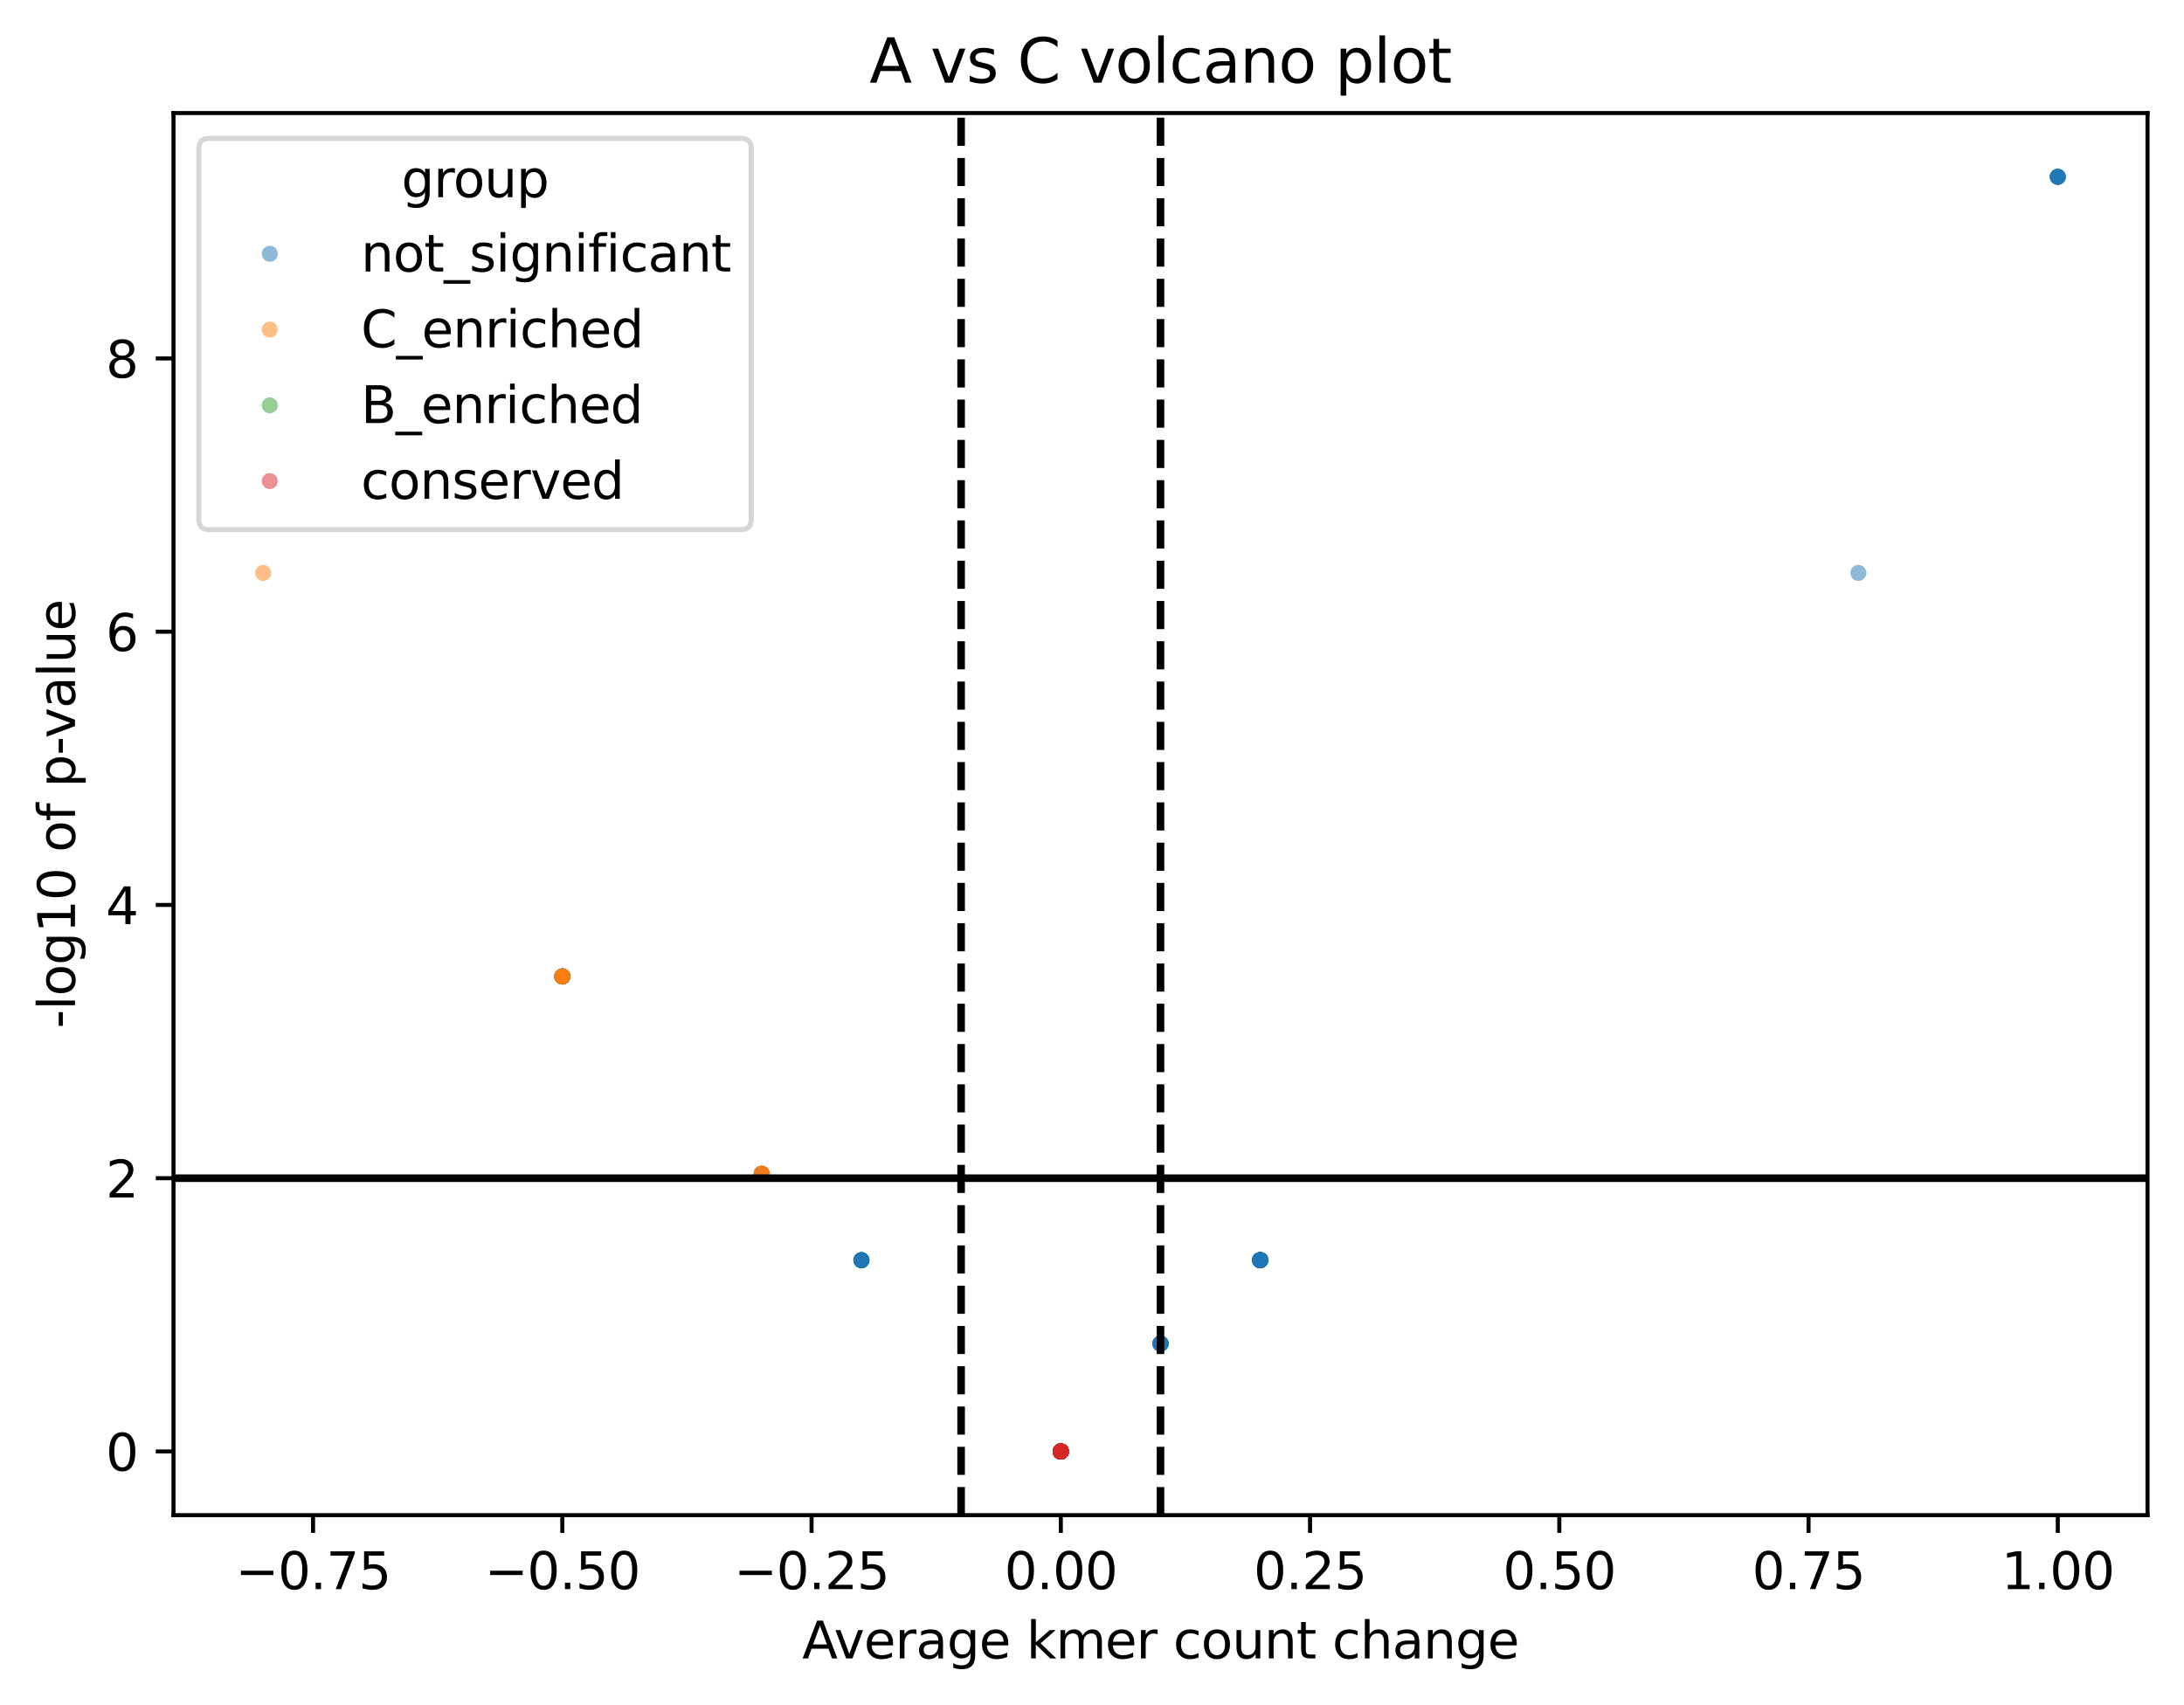 <?xml version="1.0" encoding="utf-8" standalone="no"?>
<!DOCTYPE svg PUBLIC "-//W3C//DTD SVG 1.1//EN"
  "http://www.w3.org/Graphics/SVG/1.1/DTD/svg11.dtd">
<svg xmlns:xlink="http://www.w3.org/1999/xlink" width="431.031pt" height="336.634pt" viewBox="0 0 431.031 336.634" xmlns="http://www.w3.org/2000/svg" version="1.1">
 <defs>
  <style type="text/css">*{stroke-linejoin: round; stroke-linecap: butt}</style>
 </defs>
 <g id="figure_1">
  <g id="patch_1">
   <path d="M 0 336.634 
L 431.031 336.634 
L 431.031 0 
L 0 0 
z
" style="fill: #ffffff"/>
  </g>
  <g id="axes_1">
   <g id="patch_2">
    <path d="M 34.241 299.078 
L 423.831 299.078 
L 423.831 22.318 
L 34.241 22.318 
z
" style="fill: #ffffff"/>
   </g>
   <g id="PathCollection_1">
    <defs>
     <path id="C0_0_c53eaf7170" d="M 0 1.581 
C 0.419 1.581 0.822 1.415 1.118 1.118 
C 1.415 0.822 1.581 0.419 1.581 -0 
C 1.581 -0.419 1.415 -0.822 1.118 -1.118 
C 0.822 -1.415 0.419 -1.581 0 -1.581 
C -0.419 -1.581 -0.822 -1.415 -1.118 -1.118 
C -1.415 -0.822 -1.581 -0.419 -1.581 0 
C -1.581 0.419 -1.415 0.822 -1.118 1.118 
C -0.822 1.415 -0.419 1.581 0 1.581 
z
"/>
    </defs>
    <g clip-path="url(#pf1b0a85185)">
     <use xlink:href="#C0_0_c53eaf7170" x="406.122" y="34.898" style="fill: #1f77b4; fill-opacity: 0.5"/>
    </g>
    <g clip-path="url(#pf1b0a85185)">
     <use xlink:href="#C0_0_c53eaf7170" x="406.122" y="34.898" style="fill: #1f77b4; fill-opacity: 0.5"/>
    </g>
    <g clip-path="url(#pf1b0a85185)">
     <use xlink:href="#C0_0_c53eaf7170" x="406.122" y="34.898" style="fill: #1f77b4; fill-opacity: 0.5"/>
    </g>
    <g clip-path="url(#pf1b0a85185)">
     <use xlink:href="#C0_0_c53eaf7170" x="406.122" y="34.898" style="fill: #1f77b4; fill-opacity: 0.5"/>
    </g>
    <g clip-path="url(#pf1b0a85185)">
     <use xlink:href="#C0_0_c53eaf7170" x="406.122" y="34.898" style="fill: #1f77b4; fill-opacity: 0.5"/>
    </g>
    <g clip-path="url(#pf1b0a85185)">
     <use xlink:href="#C0_0_c53eaf7170" x="406.122" y="34.898" style="fill: #1f77b4; fill-opacity: 0.5"/>
    </g>
    <g clip-path="url(#pf1b0a85185)">
     <use xlink:href="#C0_0_c53eaf7170" x="366.769" y="113.087" style="fill: #1f77b4; fill-opacity: 0.5"/>
    </g>
    <g clip-path="url(#pf1b0a85185)">
     <use xlink:href="#C0_0_c53eaf7170" x="209.359" y="286.498" style="fill: #1f77b4; fill-opacity: 0.5"/>
    </g>
    <g clip-path="url(#pf1b0a85185)">
     <use xlink:href="#C0_0_c53eaf7170" x="209.359" y="286.498" style="fill: #1f77b4; fill-opacity: 0.5"/>
    </g>
    <g clip-path="url(#pf1b0a85185)">
     <use xlink:href="#C0_0_c53eaf7170" x="209.359" y="286.498" style="fill: #1f77b4; fill-opacity: 0.5"/>
    </g>
    <g clip-path="url(#pf1b0a85185)">
     <use xlink:href="#C0_0_c53eaf7170" x="209.359" y="286.498" style="fill: #1f77b4; fill-opacity: 0.5"/>
    </g>
    <g clip-path="url(#pf1b0a85185)">
     <use xlink:href="#C0_0_c53eaf7170" x="209.359" y="286.498" style="fill: #1f77b4; fill-opacity: 0.5"/>
    </g>
    <g clip-path="url(#pf1b0a85185)">
     <use xlink:href="#C0_0_c53eaf7170" x="209.359" y="286.498" style="fill: #1f77b4; fill-opacity: 0.5"/>
    </g>
    <g clip-path="url(#pf1b0a85185)">
     <use xlink:href="#C0_0_c53eaf7170" x="209.359" y="286.498" style="fill: #1f77b4; fill-opacity: 0.5"/>
    </g>
    <g clip-path="url(#pf1b0a85185)">
     <use xlink:href="#C0_0_c53eaf7170" x="209.359" y="286.498" style="fill: #1f77b4; fill-opacity: 0.5"/>
    </g>
    <g clip-path="url(#pf1b0a85185)">
     <use xlink:href="#C0_0_c53eaf7170" x="209.359" y="286.498" style="fill: #1f77b4; fill-opacity: 0.5"/>
    </g>
    <g clip-path="url(#pf1b0a85185)">
     <use xlink:href="#C0_0_c53eaf7170" x="209.359" y="286.498" style="fill: #1f77b4; fill-opacity: 0.5"/>
    </g>
    <g clip-path="url(#pf1b0a85185)">
     <use xlink:href="#C0_0_c53eaf7170" x="209.359" y="286.498" style="fill: #1f77b4; fill-opacity: 0.5"/>
    </g>
    <g clip-path="url(#pf1b0a85185)">
     <use xlink:href="#C0_0_c53eaf7170" x="209.359" y="286.498" style="fill: #1f77b4; fill-opacity: 0.5"/>
    </g>
    <g clip-path="url(#pf1b0a85185)">
     <use xlink:href="#C0_0_c53eaf7170" x="209.359" y="286.498" style="fill: #1f77b4; fill-opacity: 0.5"/>
    </g>
    <g clip-path="url(#pf1b0a85185)">
     <use xlink:href="#C0_0_c53eaf7170" x="209.359" y="286.498" style="fill: #1f77b4; fill-opacity: 0.5"/>
    </g>
    <g clip-path="url(#pf1b0a85185)">
     <use xlink:href="#C0_0_c53eaf7170" x="209.359" y="286.498" style="fill: #1f77b4; fill-opacity: 0.5"/>
    </g>
    <g clip-path="url(#pf1b0a85185)">
     <use xlink:href="#C0_0_c53eaf7170" x="51.949" y="113.087" style="fill: #ff7f0e; fill-opacity: 0.5"/>
    </g>
    <g clip-path="url(#pf1b0a85185)">
     <use xlink:href="#C0_0_c53eaf7170" x="209.359" y="286.498" style="fill: #2ca02c; fill-opacity: 0.5"/>
    </g>
    <g clip-path="url(#pf1b0a85185)">
     <use xlink:href="#C0_0_c53eaf7170" x="209.359" y="286.498" style="fill: #2ca02c; fill-opacity: 0.5"/>
    </g>
    <g clip-path="url(#pf1b0a85185)">
     <use xlink:href="#C0_0_c53eaf7170" x="209.359" y="286.498" style="fill: #2ca02c; fill-opacity: 0.5"/>
    </g>
    <g clip-path="url(#pf1b0a85185)">
     <use xlink:href="#C0_0_c53eaf7170" x="209.359" y="286.498" style="fill: #2ca02c; fill-opacity: 0.5"/>
    </g>
    <g clip-path="url(#pf1b0a85185)">
     <use xlink:href="#C0_0_c53eaf7170" x="209.359" y="286.498" style="fill: #2ca02c; fill-opacity: 0.5"/>
    </g>
    <g clip-path="url(#pf1b0a85185)">
     <use xlink:href="#C0_0_c53eaf7170" x="209.359" y="286.498" style="fill: #2ca02c; fill-opacity: 0.5"/>
    </g>
    <g clip-path="url(#pf1b0a85185)">
     <use xlink:href="#C0_0_c53eaf7170" x="209.359" y="286.498" style="fill: #2ca02c; fill-opacity: 0.5"/>
    </g>
    <g clip-path="url(#pf1b0a85185)">
     <use xlink:href="#C0_0_c53eaf7170" x="209.359" y="286.498" style="fill: #2ca02c; fill-opacity: 0.5"/>
    </g>
    <g clip-path="url(#pf1b0a85185)">
     <use xlink:href="#C0_0_c53eaf7170" x="209.359" y="286.498" style="fill: #2ca02c; fill-opacity: 0.5"/>
    </g>
    <g clip-path="url(#pf1b0a85185)">
     <use xlink:href="#C0_0_c53eaf7170" x="209.359" y="286.498" style="fill: #2ca02c; fill-opacity: 0.5"/>
    </g>
    <g clip-path="url(#pf1b0a85185)">
     <use xlink:href="#C0_0_c53eaf7170" x="209.359" y="286.498" style="fill: #2ca02c; fill-opacity: 0.5"/>
    </g>
    <g clip-path="url(#pf1b0a85185)">
     <use xlink:href="#C0_0_c53eaf7170" x="209.359" y="286.498" style="fill: #2ca02c; fill-opacity: 0.5"/>
    </g>
    <g clip-path="url(#pf1b0a85185)">
     <use xlink:href="#C0_0_c53eaf7170" x="209.359" y="286.498" style="fill: #2ca02c; fill-opacity: 0.5"/>
    </g>
    <g clip-path="url(#pf1b0a85185)">
     <use xlink:href="#C0_0_c53eaf7170" x="209.359" y="286.498" style="fill: #2ca02c; fill-opacity: 0.5"/>
    </g>
    <g clip-path="url(#pf1b0a85185)">
     <use xlink:href="#C0_0_c53eaf7170" x="209.359" y="286.498" style="fill: #2ca02c; fill-opacity: 0.5"/>
    </g>
    <g clip-path="url(#pf1b0a85185)">
     <use xlink:href="#C0_0_c53eaf7170" x="110.978" y="192.744" style="fill: #1f77b4; fill-opacity: 0.5"/>
    </g>
    <g clip-path="url(#pf1b0a85185)">
     <use xlink:href="#C0_0_c53eaf7170" x="110.978" y="192.744" style="fill: #1f77b4; fill-opacity: 0.5"/>
    </g>
    <g clip-path="url(#pf1b0a85185)">
     <use xlink:href="#C0_0_c53eaf7170" x="110.978" y="192.744" style="fill: #1f77b4; fill-opacity: 0.5"/>
    </g>
    <g clip-path="url(#pf1b0a85185)">
     <use xlink:href="#C0_0_c53eaf7170" x="110.978" y="192.744" style="fill: #1f77b4; fill-opacity: 0.5"/>
    </g>
    <g clip-path="url(#pf1b0a85185)">
     <use xlink:href="#C0_0_c53eaf7170" x="110.978" y="192.744" style="fill: #1f77b4; fill-opacity: 0.5"/>
    </g>
    <g clip-path="url(#pf1b0a85185)">
     <use xlink:href="#C0_0_c53eaf7170" x="110.978" y="192.744" style="fill: #1f77b4; fill-opacity: 0.5"/>
    </g>
    <g clip-path="url(#pf1b0a85185)">
     <use xlink:href="#C0_0_c53eaf7170" x="110.978" y="192.744" style="fill: #1f77b4; fill-opacity: 0.5"/>
    </g>
    <g clip-path="url(#pf1b0a85185)">
     <use xlink:href="#C0_0_c53eaf7170" x="110.978" y="192.744" style="fill: #1f77b4; fill-opacity: 0.5"/>
    </g>
    <g clip-path="url(#pf1b0a85185)">
     <use xlink:href="#C0_0_c53eaf7170" x="110.978" y="192.744" style="fill: #1f77b4; fill-opacity: 0.5"/>
    </g>
    <g clip-path="url(#pf1b0a85185)">
     <use xlink:href="#C0_0_c53eaf7170" x="110.978" y="192.744" style="fill: #1f77b4; fill-opacity: 0.5"/>
    </g>
    <g clip-path="url(#pf1b0a85185)">
     <use xlink:href="#C0_0_c53eaf7170" x="110.978" y="192.744" style="fill: #1f77b4; fill-opacity: 0.5"/>
    </g>
    <g clip-path="url(#pf1b0a85185)">
     <use xlink:href="#C0_0_c53eaf7170" x="110.978" y="192.744" style="fill: #1f77b4; fill-opacity: 0.5"/>
    </g>
    <g clip-path="url(#pf1b0a85185)">
     <use xlink:href="#C0_0_c53eaf7170" x="110.978" y="192.744" style="fill: #1f77b4; fill-opacity: 0.5"/>
    </g>
    <g clip-path="url(#pf1b0a85185)">
     <use xlink:href="#C0_0_c53eaf7170" x="110.978" y="192.744" style="fill: #ff7f0e; fill-opacity: 0.5"/>
    </g>
    <g clip-path="url(#pf1b0a85185)">
     <use xlink:href="#C0_0_c53eaf7170" x="110.978" y="192.744" style="fill: #ff7f0e; fill-opacity: 0.5"/>
    </g>
    <g clip-path="url(#pf1b0a85185)">
     <use xlink:href="#C0_0_c53eaf7170" x="110.978" y="192.744" style="fill: #ff7f0e; fill-opacity: 0.5"/>
    </g>
    <g clip-path="url(#pf1b0a85185)">
     <use xlink:href="#C0_0_c53eaf7170" x="110.978" y="192.744" style="fill: #ff7f0e; fill-opacity: 0.5"/>
    </g>
    <g clip-path="url(#pf1b0a85185)">
     <use xlink:href="#C0_0_c53eaf7170" x="110.978" y="192.744" style="fill: #ff7f0e; fill-opacity: 0.5"/>
    </g>
    <g clip-path="url(#pf1b0a85185)">
     <use xlink:href="#C0_0_c53eaf7170" x="110.978" y="192.744" style="fill: #ff7f0e; fill-opacity: 0.5"/>
    </g>
    <g clip-path="url(#pf1b0a85185)">
     <use xlink:href="#C0_0_c53eaf7170" x="150.331" y="231.687" style="fill: #1f77b4; fill-opacity: 0.5"/>
    </g>
    <g clip-path="url(#pf1b0a85185)">
     <use xlink:href="#C0_0_c53eaf7170" x="150.331" y="231.687" style="fill: #ff7f0e; fill-opacity: 0.5"/>
    </g>
    <g clip-path="url(#pf1b0a85185)">
     <use xlink:href="#C0_0_c53eaf7170" x="150.331" y="231.687" style="fill: #ff7f0e; fill-opacity: 0.5"/>
    </g>
    <g clip-path="url(#pf1b0a85185)">
     <use xlink:href="#C0_0_c53eaf7170" x="150.331" y="231.687" style="fill: #ff7f0e; fill-opacity: 0.5"/>
    </g>
    <g clip-path="url(#pf1b0a85185)">
     <use xlink:href="#C0_0_c53eaf7170" x="150.331" y="231.687" style="fill: #1f77b4; fill-opacity: 0.5"/>
    </g>
    <g clip-path="url(#pf1b0a85185)">
     <use xlink:href="#C0_0_c53eaf7170" x="150.331" y="231.687" style="fill: #ff7f0e; fill-opacity: 0.5"/>
    </g>
    <g clip-path="url(#pf1b0a85185)">
     <use xlink:href="#C0_0_c53eaf7170" x="150.331" y="231.687" style="fill: #ff7f0e; fill-opacity: 0.5"/>
    </g>
    <g clip-path="url(#pf1b0a85185)">
     <use xlink:href="#C0_0_c53eaf7170" x="150.331" y="231.687" style="fill: #ff7f0e; fill-opacity: 0.5"/>
    </g>
    <g clip-path="url(#pf1b0a85185)">
     <use xlink:href="#C0_0_c53eaf7170" x="248.712" y="248.744" style="fill: #1f77b4; fill-opacity: 0.5"/>
    </g>
    <g clip-path="url(#pf1b0a85185)">
     <use xlink:href="#C0_0_c53eaf7170" x="248.712" y="248.744" style="fill: #1f77b4; fill-opacity: 0.5"/>
    </g>
    <g clip-path="url(#pf1b0a85185)">
     <use xlink:href="#C0_0_c53eaf7170" x="248.712" y="248.744" style="fill: #1f77b4; fill-opacity: 0.5"/>
    </g>
    <g clip-path="url(#pf1b0a85185)">
     <use xlink:href="#C0_0_c53eaf7170" x="248.712" y="248.744" style="fill: #1f77b4; fill-opacity: 0.5"/>
    </g>
    <g clip-path="url(#pf1b0a85185)">
     <use xlink:href="#C0_0_c53eaf7170" x="248.712" y="248.744" style="fill: #1f77b4; fill-opacity: 0.5"/>
    </g>
    <g clip-path="url(#pf1b0a85185)">
     <use xlink:href="#C0_0_c53eaf7170" x="248.712" y="248.744" style="fill: #1f77b4; fill-opacity: 0.5"/>
    </g>
    <g clip-path="url(#pf1b0a85185)">
     <use xlink:href="#C0_0_c53eaf7170" x="248.712" y="248.744" style="fill: #1f77b4; fill-opacity: 0.5"/>
    </g>
    <g clip-path="url(#pf1b0a85185)">
     <use xlink:href="#C0_0_c53eaf7170" x="248.712" y="248.744" style="fill: #1f77b4; fill-opacity: 0.5"/>
    </g>
    <g clip-path="url(#pf1b0a85185)">
     <use xlink:href="#C0_0_c53eaf7170" x="248.712" y="248.744" style="fill: #1f77b4; fill-opacity: 0.5"/>
    </g>
    <g clip-path="url(#pf1b0a85185)">
     <use xlink:href="#C0_0_c53eaf7170" x="248.712" y="248.744" style="fill: #1f77b4; fill-opacity: 0.5"/>
    </g>
    <g clip-path="url(#pf1b0a85185)">
     <use xlink:href="#C0_0_c53eaf7170" x="248.712" y="248.744" style="fill: #1f77b4; fill-opacity: 0.5"/>
    </g>
    <g clip-path="url(#pf1b0a85185)">
     <use xlink:href="#C0_0_c53eaf7170" x="248.712" y="248.744" style="fill: #1f77b4; fill-opacity: 0.5"/>
    </g>
    <g clip-path="url(#pf1b0a85185)">
     <use xlink:href="#C0_0_c53eaf7170" x="248.712" y="248.744" style="fill: #1f77b4; fill-opacity: 0.5"/>
    </g>
    <g clip-path="url(#pf1b0a85185)">
     <use xlink:href="#C0_0_c53eaf7170" x="248.712" y="248.744" style="fill: #1f77b4; fill-opacity: 0.5"/>
    </g>
    <g clip-path="url(#pf1b0a85185)">
     <use xlink:href="#C0_0_c53eaf7170" x="248.712" y="248.744" style="fill: #1f77b4; fill-opacity: 0.5"/>
    </g>
    <g clip-path="url(#pf1b0a85185)">
     <use xlink:href="#C0_0_c53eaf7170" x="248.712" y="248.744" style="fill: #1f77b4; fill-opacity: 0.5"/>
    </g>
    <g clip-path="url(#pf1b0a85185)">
     <use xlink:href="#C0_0_c53eaf7170" x="248.712" y="248.744" style="fill: #1f77b4; fill-opacity: 0.5"/>
    </g>
    <g clip-path="url(#pf1b0a85185)">
     <use xlink:href="#C0_0_c53eaf7170" x="248.712" y="248.744" style="fill: #1f77b4; fill-opacity: 0.5"/>
    </g>
    <g clip-path="url(#pf1b0a85185)">
     <use xlink:href="#C0_0_c53eaf7170" x="248.712" y="248.744" style="fill: #1f77b4; fill-opacity: 0.5"/>
    </g>
    <g clip-path="url(#pf1b0a85185)">
     <use xlink:href="#C0_0_c53eaf7170" x="248.712" y="248.744" style="fill: #1f77b4; fill-opacity: 0.5"/>
    </g>
    <g clip-path="url(#pf1b0a85185)">
     <use xlink:href="#C0_0_c53eaf7170" x="248.712" y="248.744" style="fill: #1f77b4; fill-opacity: 0.5"/>
    </g>
    <g clip-path="url(#pf1b0a85185)">
     <use xlink:href="#C0_0_c53eaf7170" x="248.712" y="248.744" style="fill: #1f77b4; fill-opacity: 0.5"/>
    </g>
    <g clip-path="url(#pf1b0a85185)">
     <use xlink:href="#C0_0_c53eaf7170" x="248.712" y="248.744" style="fill: #1f77b4; fill-opacity: 0.5"/>
    </g>
    <g clip-path="url(#pf1b0a85185)">
     <use xlink:href="#C0_0_c53eaf7170" x="248.712" y="248.744" style="fill: #1f77b4; fill-opacity: 0.5"/>
    </g>
    <g clip-path="url(#pf1b0a85185)">
     <use xlink:href="#C0_0_c53eaf7170" x="248.712" y="248.744" style="fill: #1f77b4; fill-opacity: 0.5"/>
    </g>
    <g clip-path="url(#pf1b0a85185)">
     <use xlink:href="#C0_0_c53eaf7170" x="248.712" y="248.744" style="fill: #1f77b4; fill-opacity: 0.5"/>
    </g>
    <g clip-path="url(#pf1b0a85185)">
     <use xlink:href="#C0_0_c53eaf7170" x="248.712" y="248.744" style="fill: #1f77b4; fill-opacity: 0.5"/>
    </g>
    <g clip-path="url(#pf1b0a85185)">
     <use xlink:href="#C0_0_c53eaf7170" x="248.712" y="248.744" style="fill: #1f77b4; fill-opacity: 0.5"/>
    </g>
    <g clip-path="url(#pf1b0a85185)">
     <use xlink:href="#C0_0_c53eaf7170" x="248.712" y="248.744" style="fill: #1f77b4; fill-opacity: 0.5"/>
    </g>
    <g clip-path="url(#pf1b0a85185)">
     <use xlink:href="#C0_0_c53eaf7170" x="248.712" y="248.744" style="fill: #1f77b4; fill-opacity: 0.5"/>
    </g>
    <g clip-path="url(#pf1b0a85185)">
     <use xlink:href="#C0_0_c53eaf7170" x="170.007" y="248.744" style="fill: #1f77b4; fill-opacity: 0.5"/>
    </g>
    <g clip-path="url(#pf1b0a85185)">
     <use xlink:href="#C0_0_c53eaf7170" x="170.007" y="248.744" style="fill: #1f77b4; fill-opacity: 0.5"/>
    </g>
    <g clip-path="url(#pf1b0a85185)">
     <use xlink:href="#C0_0_c53eaf7170" x="170.007" y="248.744" style="fill: #1f77b4; fill-opacity: 0.5"/>
    </g>
    <g clip-path="url(#pf1b0a85185)">
     <use xlink:href="#C0_0_c53eaf7170" x="170.007" y="248.744" style="fill: #1f77b4; fill-opacity: 0.5"/>
    </g>
    <g clip-path="url(#pf1b0a85185)">
     <use xlink:href="#C0_0_c53eaf7170" x="170.007" y="248.744" style="fill: #1f77b4; fill-opacity: 0.5"/>
    </g>
    <g clip-path="url(#pf1b0a85185)">
     <use xlink:href="#C0_0_c53eaf7170" x="170.007" y="248.744" style="fill: #1f77b4; fill-opacity: 0.5"/>
    </g>
    <g clip-path="url(#pf1b0a85185)">
     <use xlink:href="#C0_0_c53eaf7170" x="170.007" y="248.744" style="fill: #1f77b4; fill-opacity: 0.5"/>
    </g>
    <g clip-path="url(#pf1b0a85185)">
     <use xlink:href="#C0_0_c53eaf7170" x="170.007" y="248.744" style="fill: #1f77b4; fill-opacity: 0.5"/>
    </g>
    <g clip-path="url(#pf1b0a85185)">
     <use xlink:href="#C0_0_c53eaf7170" x="209.359" y="286.498" style="fill: #1f77b4; fill-opacity: 0.5"/>
    </g>
    <g clip-path="url(#pf1b0a85185)">
     <use xlink:href="#C0_0_c53eaf7170" x="209.359" y="286.498" style="fill: #1f77b4; fill-opacity: 0.5"/>
    </g>
    <g clip-path="url(#pf1b0a85185)">
     <use xlink:href="#C0_0_c53eaf7170" x="209.359" y="286.498" style="fill: #1f77b4; fill-opacity: 0.5"/>
    </g>
    <g clip-path="url(#pf1b0a85185)">
     <use xlink:href="#C0_0_c53eaf7170" x="229.036" y="265.213" style="fill: #1f77b4; fill-opacity: 0.5"/>
    </g>
    <g clip-path="url(#pf1b0a85185)">
     <use xlink:href="#C0_0_c53eaf7170" x="229.036" y="265.213" style="fill: #1f77b4; fill-opacity: 0.5"/>
    </g>
    <g clip-path="url(#pf1b0a85185)">
     <use xlink:href="#C0_0_c53eaf7170" x="209.359" y="286.498" style="fill: #1f77b4; fill-opacity: 0.5"/>
    </g>
    <g clip-path="url(#pf1b0a85185)">
     <use xlink:href="#C0_0_c53eaf7170" x="209.359" y="286.498" style="fill: #1f77b4; fill-opacity: 0.5"/>
    </g>
    <g clip-path="url(#pf1b0a85185)">
     <use xlink:href="#C0_0_c53eaf7170" x="209.359" y="286.498" style="fill: #1f77b4; fill-opacity: 0.5"/>
    </g>
    <g clip-path="url(#pf1b0a85185)">
     <use xlink:href="#C0_0_c53eaf7170" x="209.359" y="286.498" style="fill: #1f77b4; fill-opacity: 0.5"/>
    </g>
    <g clip-path="url(#pf1b0a85185)">
     <use xlink:href="#C0_0_c53eaf7170" x="229.036" y="265.213" style="fill: #1f77b4; fill-opacity: 0.5"/>
    </g>
    <g clip-path="url(#pf1b0a85185)">
     <use xlink:href="#C0_0_c53eaf7170" x="229.036" y="265.213" style="fill: #1f77b4; fill-opacity: 0.5"/>
    </g>
    <g clip-path="url(#pf1b0a85185)">
     <use xlink:href="#C0_0_c53eaf7170" x="229.036" y="265.213" style="fill: #1f77b4; fill-opacity: 0.5"/>
    </g>
    <g clip-path="url(#pf1b0a85185)">
     <use xlink:href="#C0_0_c53eaf7170" x="229.036" y="265.213" style="fill: #1f77b4; fill-opacity: 0.5"/>
    </g>
    <g clip-path="url(#pf1b0a85185)">
     <use xlink:href="#C0_0_c53eaf7170" x="209.359" y="286.498" style="fill: #1f77b4; fill-opacity: 0.5"/>
    </g>
    <g clip-path="url(#pf1b0a85185)">
     <use xlink:href="#C0_0_c53eaf7170" x="229.036" y="265.213" style="fill: #1f77b4; fill-opacity: 0.5"/>
    </g>
    <g clip-path="url(#pf1b0a85185)">
     <use xlink:href="#C0_0_c53eaf7170" x="229.036" y="265.213" style="fill: #1f77b4; fill-opacity: 0.5"/>
    </g>
    <g clip-path="url(#pf1b0a85185)">
     <use xlink:href="#C0_0_c53eaf7170" x="229.036" y="265.213" style="fill: #1f77b4; fill-opacity: 0.5"/>
    </g>
    <g clip-path="url(#pf1b0a85185)">
     <use xlink:href="#C0_0_c53eaf7170" x="229.036" y="265.213" style="fill: #1f77b4; fill-opacity: 0.5"/>
    </g>
    <g clip-path="url(#pf1b0a85185)">
     <use xlink:href="#C0_0_c53eaf7170" x="209.359" y="286.498" style="fill: #1f77b4; fill-opacity: 0.5"/>
    </g>
    <g clip-path="url(#pf1b0a85185)">
     <use xlink:href="#C0_0_c53eaf7170" x="209.359" y="286.498" style="fill: #1f77b4; fill-opacity: 0.5"/>
    </g>
    <g clip-path="url(#pf1b0a85185)">
     <use xlink:href="#C0_0_c53eaf7170" x="229.036" y="265.213" style="fill: #1f77b4; fill-opacity: 0.5"/>
    </g>
    <g clip-path="url(#pf1b0a85185)">
     <use xlink:href="#C0_0_c53eaf7170" x="209.359" y="286.498" style="fill: #1f77b4; fill-opacity: 0.5"/>
    </g>
    <g clip-path="url(#pf1b0a85185)">
     <use xlink:href="#C0_0_c53eaf7170" x="229.036" y="265.213" style="fill: #1f77b4; fill-opacity: 0.5"/>
    </g>
    <g clip-path="url(#pf1b0a85185)">
     <use xlink:href="#C0_0_c53eaf7170" x="209.359" y="286.498" style="fill: #1f77b4; fill-opacity: 0.5"/>
    </g>
    <g clip-path="url(#pf1b0a85185)">
     <use xlink:href="#C0_0_c53eaf7170" x="209.359" y="286.498" style="fill: #1f77b4; fill-opacity: 0.5"/>
    </g>
    <g clip-path="url(#pf1b0a85185)">
     <use xlink:href="#C0_0_c53eaf7170" x="209.359" y="286.498" style="fill: #1f77b4; fill-opacity: 0.5"/>
    </g>
    <g clip-path="url(#pf1b0a85185)">
     <use xlink:href="#C0_0_c53eaf7170" x="229.036" y="265.213" style="fill: #1f77b4; fill-opacity: 0.5"/>
    </g>
    <g clip-path="url(#pf1b0a85185)">
     <use xlink:href="#C0_0_c53eaf7170" x="229.036" y="265.213" style="fill: #1f77b4; fill-opacity: 0.5"/>
    </g>
    <g clip-path="url(#pf1b0a85185)">
     <use xlink:href="#C0_0_c53eaf7170" x="229.036" y="265.213" style="fill: #1f77b4; fill-opacity: 0.5"/>
    </g>
    <g clip-path="url(#pf1b0a85185)">
     <use xlink:href="#C0_0_c53eaf7170" x="209.359" y="286.498" style="fill: #1f77b4; fill-opacity: 0.5"/>
    </g>
    <g clip-path="url(#pf1b0a85185)">
     <use xlink:href="#C0_0_c53eaf7170" x="209.359" y="286.498" style="fill: #d62728; fill-opacity: 0.5"/>
    </g>
    <g clip-path="url(#pf1b0a85185)">
     <use xlink:href="#C0_0_c53eaf7170" x="209.359" y="286.498" style="fill: #d62728; fill-opacity: 0.5"/>
    </g>
    <g clip-path="url(#pf1b0a85185)">
     <use xlink:href="#C0_0_c53eaf7170" x="209.359" y="286.498" style="fill: #d62728; fill-opacity: 0.5"/>
    </g>
    <g clip-path="url(#pf1b0a85185)">
     <use xlink:href="#C0_0_c53eaf7170" x="209.359" y="286.498" style="fill: #d62728; fill-opacity: 0.5"/>
    </g>
    <g clip-path="url(#pf1b0a85185)">
     <use xlink:href="#C0_0_c53eaf7170" x="209.359" y="286.498" style="fill: #d62728; fill-opacity: 0.5"/>
    </g>
    <g clip-path="url(#pf1b0a85185)">
     <use xlink:href="#C0_0_c53eaf7170" x="209.359" y="286.498" style="fill: #d62728; fill-opacity: 0.5"/>
    </g>
    <g clip-path="url(#pf1b0a85185)">
     <use xlink:href="#C0_0_c53eaf7170" x="209.359" y="286.498" style="fill: #d62728; fill-opacity: 0.5"/>
    </g>
    <g clip-path="url(#pf1b0a85185)">
     <use xlink:href="#C0_0_c53eaf7170" x="209.359" y="286.498" style="fill: #d62728; fill-opacity: 0.5"/>
    </g>
    <g clip-path="url(#pf1b0a85185)">
     <use xlink:href="#C0_0_c53eaf7170" x="209.359" y="286.498" style="fill: #d62728; fill-opacity: 0.5"/>
    </g>
    <g clip-path="url(#pf1b0a85185)">
     <use xlink:href="#C0_0_c53eaf7170" x="209.359" y="286.498" style="fill: #d62728; fill-opacity: 0.5"/>
    </g>
    <g clip-path="url(#pf1b0a85185)">
     <use xlink:href="#C0_0_c53eaf7170" x="209.359" y="286.498" style="fill: #d62728; fill-opacity: 0.5"/>
    </g>
    <g clip-path="url(#pf1b0a85185)">
     <use xlink:href="#C0_0_c53eaf7170" x="209.359" y="286.498" style="fill: #d62728; fill-opacity: 0.5"/>
    </g>
    <g clip-path="url(#pf1b0a85185)">
     <use xlink:href="#C0_0_c53eaf7170" x="209.359" y="286.498" style="fill: #d62728; fill-opacity: 0.5"/>
    </g>
    <g clip-path="url(#pf1b0a85185)">
     <use xlink:href="#C0_0_c53eaf7170" x="209.359" y="286.498" style="fill: #d62728; fill-opacity: 0.5"/>
    </g>
    <g clip-path="url(#pf1b0a85185)">
     <use xlink:href="#C0_0_c53eaf7170" x="209.359" y="286.498" style="fill: #d62728; fill-opacity: 0.5"/>
    </g>
    <g clip-path="url(#pf1b0a85185)">
     <use xlink:href="#C0_0_c53eaf7170" x="209.359" y="286.498" style="fill: #d62728; fill-opacity: 0.5"/>
    </g>
    <g clip-path="url(#pf1b0a85185)">
     <use xlink:href="#C0_0_c53eaf7170" x="209.359" y="286.498" style="fill: #d62728; fill-opacity: 0.5"/>
    </g>
    <g clip-path="url(#pf1b0a85185)">
     <use xlink:href="#C0_0_c53eaf7170" x="209.359" y="286.498" style="fill: #d62728; fill-opacity: 0.5"/>
    </g>
    <g clip-path="url(#pf1b0a85185)">
     <use xlink:href="#C0_0_c53eaf7170" x="209.359" y="286.498" style="fill: #d62728; fill-opacity: 0.5"/>
    </g>
    <g clip-path="url(#pf1b0a85185)">
     <use xlink:href="#C0_0_c53eaf7170" x="209.359" y="286.498" style="fill: #d62728; fill-opacity: 0.5"/>
    </g>
    <g clip-path="url(#pf1b0a85185)">
     <use xlink:href="#C0_0_c53eaf7170" x="209.359" y="286.498" style="fill: #d62728; fill-opacity: 0.5"/>
    </g>
    <g clip-path="url(#pf1b0a85185)">
     <use xlink:href="#C0_0_c53eaf7170" x="209.359" y="286.498" style="fill: #d62728; fill-opacity: 0.5"/>
    </g>
    <g clip-path="url(#pf1b0a85185)">
     <use xlink:href="#C0_0_c53eaf7170" x="209.359" y="286.498" style="fill: #d62728; fill-opacity: 0.5"/>
    </g>
    <g clip-path="url(#pf1b0a85185)">
     <use xlink:href="#C0_0_c53eaf7170" x="209.359" y="286.498" style="fill: #d62728; fill-opacity: 0.5"/>
    </g>
    <g clip-path="url(#pf1b0a85185)">
     <use xlink:href="#C0_0_c53eaf7170" x="209.359" y="286.498" style="fill: #d62728; fill-opacity: 0.5"/>
    </g>
    <g clip-path="url(#pf1b0a85185)">
     <use xlink:href="#C0_0_c53eaf7170" x="209.359" y="286.498" style="fill: #d62728; fill-opacity: 0.5"/>
    </g>
    <g clip-path="url(#pf1b0a85185)">
     <use xlink:href="#C0_0_c53eaf7170" x="209.359" y="286.498" style="fill: #d62728; fill-opacity: 0.5"/>
    </g>
    <g clip-path="url(#pf1b0a85185)">
     <use xlink:href="#C0_0_c53eaf7170" x="209.359" y="286.498" style="fill: #d62728; fill-opacity: 0.5"/>
    </g>
    <g clip-path="url(#pf1b0a85185)">
     <use xlink:href="#C0_0_c53eaf7170" x="209.359" y="286.498" style="fill: #d62728; fill-opacity: 0.5"/>
    </g>
    <g clip-path="url(#pf1b0a85185)">
     <use xlink:href="#C0_0_c53eaf7170" x="209.359" y="286.498" style="fill: #d62728; fill-opacity: 0.5"/>
    </g>
    <g clip-path="url(#pf1b0a85185)">
     <use xlink:href="#C0_0_c53eaf7170" x="209.359" y="286.498" style="fill: #d62728; fill-opacity: 0.5"/>
    </g>
    <g clip-path="url(#pf1b0a85185)">
     <use xlink:href="#C0_0_c53eaf7170" x="209.359" y="286.498" style="fill: #d62728; fill-opacity: 0.5"/>
    </g>
    <g clip-path="url(#pf1b0a85185)">
     <use xlink:href="#C0_0_c53eaf7170" x="209.359" y="286.498" style="fill: #d62728; fill-opacity: 0.5"/>
    </g>
    <g clip-path="url(#pf1b0a85185)">
     <use xlink:href="#C0_0_c53eaf7170" x="209.359" y="286.498" style="fill: #d62728; fill-opacity: 0.5"/>
    </g>
    <g clip-path="url(#pf1b0a85185)">
     <use xlink:href="#C0_0_c53eaf7170" x="209.359" y="286.498" style="fill: #d62728; fill-opacity: 0.5"/>
    </g>
    <g clip-path="url(#pf1b0a85185)">
     <use xlink:href="#C0_0_c53eaf7170" x="209.359" y="286.498" style="fill: #d62728; fill-opacity: 0.5"/>
    </g>
    <g clip-path="url(#pf1b0a85185)">
     <use xlink:href="#C0_0_c53eaf7170" x="209.359" y="286.498" style="fill: #d62728; fill-opacity: 0.5"/>
    </g>
    <g clip-path="url(#pf1b0a85185)">
     <use xlink:href="#C0_0_c53eaf7170" x="209.359" y="286.498" style="fill: #d62728; fill-opacity: 0.5"/>
    </g>
    <g clip-path="url(#pf1b0a85185)">
     <use xlink:href="#C0_0_c53eaf7170" x="209.359" y="286.498" style="fill: #d62728; fill-opacity: 0.5"/>
    </g>
    <g clip-path="url(#pf1b0a85185)">
     <use xlink:href="#C0_0_c53eaf7170" x="209.359" y="286.498" style="fill: #d62728; fill-opacity: 0.5"/>
    </g>
    <g clip-path="url(#pf1b0a85185)">
     <use xlink:href="#C0_0_c53eaf7170" x="209.359" y="286.498" style="fill: #d62728; fill-opacity: 0.5"/>
    </g>
    <g clip-path="url(#pf1b0a85185)">
     <use xlink:href="#C0_0_c53eaf7170" x="209.359" y="286.498" style="fill: #d62728; fill-opacity: 0.5"/>
    </g>
    <g clip-path="url(#pf1b0a85185)">
     <use xlink:href="#C0_0_c53eaf7170" x="209.359" y="286.498" style="fill: #d62728; fill-opacity: 0.5"/>
    </g>
    <g clip-path="url(#pf1b0a85185)">
     <use xlink:href="#C0_0_c53eaf7170" x="209.359" y="286.498" style="fill: #d62728; fill-opacity: 0.5"/>
    </g>
    <g clip-path="url(#pf1b0a85185)">
     <use xlink:href="#C0_0_c53eaf7170" x="209.359" y="286.498" style="fill: #d62728; fill-opacity: 0.5"/>
    </g>
    <g clip-path="url(#pf1b0a85185)">
     <use xlink:href="#C0_0_c53eaf7170" x="209.359" y="286.498" style="fill: #d62728; fill-opacity: 0.5"/>
    </g>
    <g clip-path="url(#pf1b0a85185)">
     <use xlink:href="#C0_0_c53eaf7170" x="209.359" y="286.498" style="fill: #d62728; fill-opacity: 0.5"/>
    </g>
   </g>
   <g id="matplotlib.axis_1">
    <g id="xtick_1">
     <g id="line2d_1">
      <defs>
       <path id="mc9150ad224" d="M 0 0 
L 0 3.5 
" style="stroke: #000000; stroke-width: 0.8"/>
      </defs>
      <g>
       <use xlink:href="#mc9150ad224" x="61.787" y="299.078" style="stroke: #000000; stroke-width: 0.8"/>
      </g>
     </g>
     <g id="text_1">
      <!-- −0.75 -->
      <g transform="translate(46.465 313.677) scale(0.1 -0.1)">
       <defs>
        <path id="DejaVuSans-2212" d="M 678 2272 
L 4684 2272 
L 4684 1741 
L 678 1741 
L 678 2272 
z
" transform="scale(0.016)"/>
        <path id="DejaVuSans-30" d="M 2034 4250 
Q 1547 4250 1301 3770 
Q 1056 3291 1056 2328 
Q 1056 1369 1301 889 
Q 1547 409 2034 409 
Q 2525 409 2770 889 
Q 3016 1369 3016 2328 
Q 3016 3291 2770 3770 
Q 2525 4250 2034 4250 
z
M 2034 4750 
Q 2819 4750 3233 4129 
Q 3647 3509 3647 2328 
Q 3647 1150 3233 529 
Q 2819 -91 2034 -91 
Q 1250 -91 836 529 
Q 422 1150 422 2328 
Q 422 3509 836 4129 
Q 1250 4750 2034 4750 
z
" transform="scale(0.016)"/>
        <path id="DejaVuSans-2e" d="M 684 794 
L 1344 794 
L 1344 0 
L 684 0 
L 684 794 
z
" transform="scale(0.016)"/>
        <path id="DejaVuSans-37" d="M 525 4666 
L 3525 4666 
L 3525 4397 
L 1831 0 
L 1172 0 
L 2766 4134 
L 525 4134 
L 525 4666 
z
" transform="scale(0.016)"/>
        <path id="DejaVuSans-35" d="M 691 4666 
L 3169 4666 
L 3169 4134 
L 1269 4134 
L 1269 2991 
Q 1406 3038 1543 3061 
Q 1681 3084 1819 3084 
Q 2600 3084 3056 2656 
Q 3513 2228 3513 1497 
Q 3513 744 3044 326 
Q 2575 -91 1722 -91 
Q 1428 -91 1123 -41 
Q 819 9 494 109 
L 494 744 
Q 775 591 1075 516 
Q 1375 441 1709 441 
Q 2250 441 2565 725 
Q 2881 1009 2881 1497 
Q 2881 1984 2565 2268 
Q 2250 2553 1709 2553 
Q 1456 2553 1204 2497 
Q 953 2441 691 2322 
L 691 4666 
z
" transform="scale(0.016)"/>
       </defs>
       <use xlink:href="#DejaVuSans-2212"/>
       <use xlink:href="#DejaVuSans-30" x="83.789"/>
       <use xlink:href="#DejaVuSans-2e" x="147.412"/>
       <use xlink:href="#DejaVuSans-37" x="179.199"/>
       <use xlink:href="#DejaVuSans-35" x="242.822"/>
      </g>
     </g>
    </g>
    <g id="xtick_2">
     <g id="line2d_2">
      <g>
       <use xlink:href="#mc9150ad224" x="110.978" y="299.078" style="stroke: #000000; stroke-width: 0.8"/>
      </g>
     </g>
     <g id="text_2">
      <!-- −0.50 -->
      <g transform="translate(95.655 313.677) scale(0.1 -0.1)">
       <use xlink:href="#DejaVuSans-2212"/>
       <use xlink:href="#DejaVuSans-30" x="83.789"/>
       <use xlink:href="#DejaVuSans-2e" x="147.412"/>
       <use xlink:href="#DejaVuSans-35" x="179.199"/>
       <use xlink:href="#DejaVuSans-30" x="242.822"/>
      </g>
     </g>
    </g>
    <g id="xtick_3">
     <g id="line2d_3">
      <g>
       <use xlink:href="#mc9150ad224" x="160.169" y="299.078" style="stroke: #000000; stroke-width: 0.8"/>
      </g>
     </g>
     <g id="text_3">
      <!-- −0.25 -->
      <g transform="translate(144.846 313.677) scale(0.1 -0.1)">
       <defs>
        <path id="DejaVuSans-32" d="M 1228 531 
L 3431 531 
L 3431 0 
L 469 0 
L 469 531 
Q 828 903 1448 1529 
Q 2069 2156 2228 2338 
Q 2531 2678 2651 2914 
Q 2772 3150 2772 3378 
Q 2772 3750 2511 3984 
Q 2250 4219 1831 4219 
Q 1534 4219 1204 4116 
Q 875 4013 500 3803 
L 500 4441 
Q 881 4594 1212 4672 
Q 1544 4750 1819 4750 
Q 2544 4750 2975 4387 
Q 3406 4025 3406 3419 
Q 3406 3131 3298 2873 
Q 3191 2616 2906 2266 
Q 2828 2175 2409 1742 
Q 1991 1309 1228 531 
z
" transform="scale(0.016)"/>
       </defs>
       <use xlink:href="#DejaVuSans-2212"/>
       <use xlink:href="#DejaVuSans-30" x="83.789"/>
       <use xlink:href="#DejaVuSans-2e" x="147.412"/>
       <use xlink:href="#DejaVuSans-32" x="179.199"/>
       <use xlink:href="#DejaVuSans-35" x="242.822"/>
      </g>
     </g>
    </g>
    <g id="xtick_4">
     <g id="line2d_4">
      <g>
       <use xlink:href="#mc9150ad224" x="209.359" y="299.078" style="stroke: #000000; stroke-width: 0.8"/>
      </g>
     </g>
     <g id="text_4">
      <!-- 0.00 -->
      <g transform="translate(198.227 313.677) scale(0.1 -0.1)">
       <use xlink:href="#DejaVuSans-30"/>
       <use xlink:href="#DejaVuSans-2e" x="63.623"/>
       <use xlink:href="#DejaVuSans-30" x="95.41"/>
       <use xlink:href="#DejaVuSans-30" x="159.033"/>
      </g>
     </g>
    </g>
    <g id="xtick_5">
     <g id="line2d_5">
      <g>
       <use xlink:href="#mc9150ad224" x="258.55" y="299.078" style="stroke: #000000; stroke-width: 0.8"/>
      </g>
     </g>
     <g id="text_5">
      <!-- 0.25 -->
      <g transform="translate(247.417 313.677) scale(0.1 -0.1)">
       <use xlink:href="#DejaVuSans-30"/>
       <use xlink:href="#DejaVuSans-2e" x="63.623"/>
       <use xlink:href="#DejaVuSans-32" x="95.41"/>
       <use xlink:href="#DejaVuSans-35" x="159.033"/>
      </g>
     </g>
    </g>
    <g id="xtick_6">
     <g id="line2d_6">
      <g>
       <use xlink:href="#mc9150ad224" x="307.741" y="299.078" style="stroke: #000000; stroke-width: 0.8"/>
      </g>
     </g>
     <g id="text_6">
      <!-- 0.50 -->
      <g transform="translate(296.608 313.677) scale(0.1 -0.1)">
       <use xlink:href="#DejaVuSans-30"/>
       <use xlink:href="#DejaVuSans-2e" x="63.623"/>
       <use xlink:href="#DejaVuSans-35" x="95.41"/>
       <use xlink:href="#DejaVuSans-30" x="159.033"/>
      </g>
     </g>
    </g>
    <g id="xtick_7">
     <g id="line2d_7">
      <g>
       <use xlink:href="#mc9150ad224" x="356.931" y="299.078" style="stroke: #000000; stroke-width: 0.8"/>
      </g>
     </g>
     <g id="text_7">
      <!-- 0.75 -->
      <g transform="translate(345.799 313.677) scale(0.1 -0.1)">
       <use xlink:href="#DejaVuSans-30"/>
       <use xlink:href="#DejaVuSans-2e" x="63.623"/>
       <use xlink:href="#DejaVuSans-37" x="95.41"/>
       <use xlink:href="#DejaVuSans-35" x="159.033"/>
      </g>
     </g>
    </g>
    <g id="xtick_8">
     <g id="line2d_8">
      <g>
       <use xlink:href="#mc9150ad224" x="406.122" y="299.078" style="stroke: #000000; stroke-width: 0.8"/>
      </g>
     </g>
     <g id="text_8">
      <!-- 1.00 -->
      <g transform="translate(394.989 313.677) scale(0.1 -0.1)">
       <defs>
        <path id="DejaVuSans-31" d="M 794 531 
L 1825 531 
L 1825 4091 
L 703 3866 
L 703 4441 
L 1819 4666 
L 2450 4666 
L 2450 531 
L 3481 531 
L 3481 0 
L 794 0 
L 794 531 
z
" transform="scale(0.016)"/>
       </defs>
       <use xlink:href="#DejaVuSans-31"/>
       <use xlink:href="#DejaVuSans-2e" x="63.623"/>
       <use xlink:href="#DejaVuSans-30" x="95.41"/>
       <use xlink:href="#DejaVuSans-30" x="159.033"/>
      </g>
     </g>
    </g>
    <g id="text_9">
     <!-- Average kmer count change -->
     <g transform="translate(158.33 327.355) scale(0.1 -0.1)">
      <defs>
       <path id="DejaVuSans-41" d="M 2188 4044 
L 1331 1722 
L 3047 1722 
L 2188 4044 
z
M 1831 4666 
L 2547 4666 
L 4325 0 
L 3669 0 
L 3244 1197 
L 1141 1197 
L 716 0 
L 50 0 
L 1831 4666 
z
" transform="scale(0.016)"/>
       <path id="DejaVuSans-76" d="M 191 3500 
L 800 3500 
L 1894 563 
L 2988 3500 
L 3597 3500 
L 2284 0 
L 1503 0 
L 191 3500 
z
" transform="scale(0.016)"/>
       <path id="DejaVuSans-65" d="M 3597 1894 
L 3597 1613 
L 953 1613 
Q 991 1019 1311 708 
Q 1631 397 2203 397 
Q 2534 397 2845 478 
Q 3156 559 3463 722 
L 3463 178 
Q 3153 47 2828 -22 
Q 2503 -91 2169 -91 
Q 1331 -91 842 396 
Q 353 884 353 1716 
Q 353 2575 817 3079 
Q 1281 3584 2069 3584 
Q 2775 3584 3186 3129 
Q 3597 2675 3597 1894 
z
M 3022 2063 
Q 3016 2534 2758 2815 
Q 2500 3097 2075 3097 
Q 1594 3097 1305 2825 
Q 1016 2553 972 2059 
L 3022 2063 
z
" transform="scale(0.016)"/>
       <path id="DejaVuSans-72" d="M 2631 2963 
Q 2534 3019 2420 3045 
Q 2306 3072 2169 3072 
Q 1681 3072 1420 2755 
Q 1159 2438 1159 1844 
L 1159 0 
L 581 0 
L 581 3500 
L 1159 3500 
L 1159 2956 
Q 1341 3275 1631 3429 
Q 1922 3584 2338 3584 
Q 2397 3584 2469 3576 
Q 2541 3569 2628 3553 
L 2631 2963 
z
" transform="scale(0.016)"/>
       <path id="DejaVuSans-61" d="M 2194 1759 
Q 1497 1759 1228 1600 
Q 959 1441 959 1056 
Q 959 750 1161 570 
Q 1363 391 1709 391 
Q 2188 391 2477 730 
Q 2766 1069 2766 1631 
L 2766 1759 
L 2194 1759 
z
M 3341 1997 
L 3341 0 
L 2766 0 
L 2766 531 
Q 2569 213 2275 61 
Q 1981 -91 1556 -91 
Q 1019 -91 701 211 
Q 384 513 384 1019 
Q 384 1609 779 1909 
Q 1175 2209 1959 2209 
L 2766 2209 
L 2766 2266 
Q 2766 2663 2505 2880 
Q 2244 3097 1772 3097 
Q 1472 3097 1187 3025 
Q 903 2953 641 2809 
L 641 3341 
Q 956 3463 1253 3523 
Q 1550 3584 1831 3584 
Q 2591 3584 2966 3190 
Q 3341 2797 3341 1997 
z
" transform="scale(0.016)"/>
       <path id="DejaVuSans-67" d="M 2906 1791 
Q 2906 2416 2648 2759 
Q 2391 3103 1925 3103 
Q 1463 3103 1205 2759 
Q 947 2416 947 1791 
Q 947 1169 1205 825 
Q 1463 481 1925 481 
Q 2391 481 2648 825 
Q 2906 1169 2906 1791 
z
M 3481 434 
Q 3481 -459 3084 -895 
Q 2688 -1331 1869 -1331 
Q 1566 -1331 1297 -1286 
Q 1028 -1241 775 -1147 
L 775 -588 
Q 1028 -725 1275 -790 
Q 1522 -856 1778 -856 
Q 2344 -856 2625 -561 
Q 2906 -266 2906 331 
L 2906 616 
Q 2728 306 2450 153 
Q 2172 0 1784 0 
Q 1141 0 747 490 
Q 353 981 353 1791 
Q 353 2603 747 3093 
Q 1141 3584 1784 3584 
Q 2172 3584 2450 3431 
Q 2728 3278 2906 2969 
L 2906 3500 
L 3481 3500 
L 3481 434 
z
" transform="scale(0.016)"/>
       <path id="DejaVuSans-20" transform="scale(0.016)"/>
       <path id="DejaVuSans-6b" d="M 581 4863 
L 1159 4863 
L 1159 1991 
L 2875 3500 
L 3609 3500 
L 1753 1863 
L 3688 0 
L 2938 0 
L 1159 1709 
L 1159 0 
L 581 0 
L 581 4863 
z
" transform="scale(0.016)"/>
       <path id="DejaVuSans-6d" d="M 3328 2828 
Q 3544 3216 3844 3400 
Q 4144 3584 4550 3584 
Q 5097 3584 5394 3201 
Q 5691 2819 5691 2113 
L 5691 0 
L 5113 0 
L 5113 2094 
Q 5113 2597 4934 2840 
Q 4756 3084 4391 3084 
Q 3944 3084 3684 2787 
Q 3425 2491 3425 1978 
L 3425 0 
L 2847 0 
L 2847 2094 
Q 2847 2600 2669 2842 
Q 2491 3084 2119 3084 
Q 1678 3084 1418 2786 
Q 1159 2488 1159 1978 
L 1159 0 
L 581 0 
L 581 3500 
L 1159 3500 
L 1159 2956 
Q 1356 3278 1631 3431 
Q 1906 3584 2284 3584 
Q 2666 3584 2933 3390 
Q 3200 3197 3328 2828 
z
" transform="scale(0.016)"/>
       <path id="DejaVuSans-63" d="M 3122 3366 
L 3122 2828 
Q 2878 2963 2633 3030 
Q 2388 3097 2138 3097 
Q 1578 3097 1268 2742 
Q 959 2388 959 1747 
Q 959 1106 1268 751 
Q 1578 397 2138 397 
Q 2388 397 2633 464 
Q 2878 531 3122 666 
L 3122 134 
Q 2881 22 2623 -34 
Q 2366 -91 2075 -91 
Q 1284 -91 818 406 
Q 353 903 353 1747 
Q 353 2603 823 3093 
Q 1294 3584 2113 3584 
Q 2378 3584 2631 3529 
Q 2884 3475 3122 3366 
z
" transform="scale(0.016)"/>
       <path id="DejaVuSans-6f" d="M 1959 3097 
Q 1497 3097 1228 2736 
Q 959 2375 959 1747 
Q 959 1119 1226 758 
Q 1494 397 1959 397 
Q 2419 397 2687 759 
Q 2956 1122 2956 1747 
Q 2956 2369 2687 2733 
Q 2419 3097 1959 3097 
z
M 1959 3584 
Q 2709 3584 3137 3096 
Q 3566 2609 3566 1747 
Q 3566 888 3137 398 
Q 2709 -91 1959 -91 
Q 1206 -91 779 398 
Q 353 888 353 1747 
Q 353 2609 779 3096 
Q 1206 3584 1959 3584 
z
" transform="scale(0.016)"/>
       <path id="DejaVuSans-75" d="M 544 1381 
L 544 3500 
L 1119 3500 
L 1119 1403 
Q 1119 906 1312 657 
Q 1506 409 1894 409 
Q 2359 409 2629 706 
Q 2900 1003 2900 1516 
L 2900 3500 
L 3475 3500 
L 3475 0 
L 2900 0 
L 2900 538 
Q 2691 219 2414 64 
Q 2138 -91 1772 -91 
Q 1169 -91 856 284 
Q 544 659 544 1381 
z
M 1991 3584 
L 1991 3584 
z
" transform="scale(0.016)"/>
       <path id="DejaVuSans-6e" d="M 3513 2113 
L 3513 0 
L 2938 0 
L 2938 2094 
Q 2938 2591 2744 2837 
Q 2550 3084 2163 3084 
Q 1697 3084 1428 2787 
Q 1159 2491 1159 1978 
L 1159 0 
L 581 0 
L 581 3500 
L 1159 3500 
L 1159 2956 
Q 1366 3272 1645 3428 
Q 1925 3584 2291 3584 
Q 2894 3584 3203 3211 
Q 3513 2838 3513 2113 
z
" transform="scale(0.016)"/>
       <path id="DejaVuSans-74" d="M 1172 4494 
L 1172 3500 
L 2356 3500 
L 2356 3053 
L 1172 3053 
L 1172 1153 
Q 1172 725 1289 603 
Q 1406 481 1766 481 
L 2356 481 
L 2356 0 
L 1766 0 
Q 1100 0 847 248 
Q 594 497 594 1153 
L 594 3053 
L 172 3053 
L 172 3500 
L 594 3500 
L 594 4494 
L 1172 4494 
z
" transform="scale(0.016)"/>
       <path id="DejaVuSans-68" d="M 3513 2113 
L 3513 0 
L 2938 0 
L 2938 2094 
Q 2938 2591 2744 2837 
Q 2550 3084 2163 3084 
Q 1697 3084 1428 2787 
Q 1159 2491 1159 1978 
L 1159 0 
L 581 0 
L 581 4863 
L 1159 4863 
L 1159 2956 
Q 1366 3272 1645 3428 
Q 1925 3584 2291 3584 
Q 2894 3584 3203 3211 
Q 3513 2838 3513 2113 
z
" transform="scale(0.016)"/>
      </defs>
      <use xlink:href="#DejaVuSans-41"/>
      <use xlink:href="#DejaVuSans-76" x="62.533"/>
      <use xlink:href="#DejaVuSans-65" x="121.713"/>
      <use xlink:href="#DejaVuSans-72" x="183.236"/>
      <use xlink:href="#DejaVuSans-61" x="224.35"/>
      <use xlink:href="#DejaVuSans-67" x="285.629"/>
      <use xlink:href="#DejaVuSans-65" x="349.105"/>
      <use xlink:href="#DejaVuSans-20" x="410.629"/>
      <use xlink:href="#DejaVuSans-6b" x="442.416"/>
      <use xlink:href="#DejaVuSans-6d" x="500.326"/>
      <use xlink:href="#DejaVuSans-65" x="597.738"/>
      <use xlink:href="#DejaVuSans-72" x="659.262"/>
      <use xlink:href="#DejaVuSans-20" x="700.375"/>
      <use xlink:href="#DejaVuSans-63" x="732.162"/>
      <use xlink:href="#DejaVuSans-6f" x="787.143"/>
      <use xlink:href="#DejaVuSans-75" x="848.324"/>
      <use xlink:href="#DejaVuSans-6e" x="911.703"/>
      <use xlink:href="#DejaVuSans-74" x="975.082"/>
      <use xlink:href="#DejaVuSans-20" x="1014.291"/>
      <use xlink:href="#DejaVuSans-63" x="1046.078"/>
      <use xlink:href="#DejaVuSans-68" x="1101.059"/>
      <use xlink:href="#DejaVuSans-61" x="1164.438"/>
      <use xlink:href="#DejaVuSans-6e" x="1225.717"/>
      <use xlink:href="#DejaVuSans-67" x="1289.096"/>
      <use xlink:href="#DejaVuSans-65" x="1352.572"/>
     </g>
    </g>
   </g>
   <g id="matplotlib.axis_2">
    <g id="ytick_1">
     <g id="line2d_9">
      <defs>
       <path id="m532b0020f6" d="M 0 0 
L -3.5 0 
" style="stroke: #000000; stroke-width: 0.8"/>
      </defs>
      <g>
       <use xlink:href="#m532b0020f6" x="34.241" y="286.498" style="stroke: #000000; stroke-width: 0.8"/>
      </g>
     </g>
     <g id="text_10">
      <!-- 0 -->
      <g transform="translate(20.878 290.297) scale(0.1 -0.1)">
       <use xlink:href="#DejaVuSans-30"/>
      </g>
     </g>
    </g>
    <g id="ytick_2">
     <g id="line2d_10">
      <g>
       <use xlink:href="#m532b0020f6" x="34.241" y="232.562" style="stroke: #000000; stroke-width: 0.8"/>
      </g>
     </g>
     <g id="text_11">
      <!-- 2 -->
      <g transform="translate(20.878 236.361) scale(0.1 -0.1)">
       <use xlink:href="#DejaVuSans-32"/>
      </g>
     </g>
    </g>
    <g id="ytick_3">
     <g id="line2d_11">
      <g>
       <use xlink:href="#m532b0020f6" x="34.241" y="178.625" style="stroke: #000000; stroke-width: 0.8"/>
      </g>
     </g>
     <g id="text_12">
      <!-- 4 -->
      <g transform="translate(20.878 182.425) scale(0.1 -0.1)">
       <defs>
        <path id="DejaVuSans-34" d="M 2419 4116 
L 825 1625 
L 2419 1625 
L 2419 4116 
z
M 2253 4666 
L 3047 4666 
L 3047 1625 
L 3713 1625 
L 3713 1100 
L 3047 1100 
L 3047 0 
L 2419 0 
L 2419 1100 
L 313 1100 
L 313 1709 
L 2253 4666 
z
" transform="scale(0.016)"/>
       </defs>
       <use xlink:href="#DejaVuSans-34"/>
      </g>
     </g>
    </g>
    <g id="ytick_4">
     <g id="line2d_12">
      <g>
       <use xlink:href="#m532b0020f6" x="34.241" y="124.689" style="stroke: #000000; stroke-width: 0.8"/>
      </g>
     </g>
     <g id="text_13">
      <!-- 6 -->
      <g transform="translate(20.878 128.488) scale(0.1 -0.1)">
       <defs>
        <path id="DejaVuSans-36" d="M 2113 2584 
Q 1688 2584 1439 2293 
Q 1191 2003 1191 1497 
Q 1191 994 1439 701 
Q 1688 409 2113 409 
Q 2538 409 2786 701 
Q 3034 994 3034 1497 
Q 3034 2003 2786 2293 
Q 2538 2584 2113 2584 
z
M 3366 4563 
L 3366 3988 
Q 3128 4100 2886 4159 
Q 2644 4219 2406 4219 
Q 1781 4219 1451 3797 
Q 1122 3375 1075 2522 
Q 1259 2794 1537 2939 
Q 1816 3084 2150 3084 
Q 2853 3084 3261 2657 
Q 3669 2231 3669 1497 
Q 3669 778 3244 343 
Q 2819 -91 2113 -91 
Q 1303 -91 875 529 
Q 447 1150 447 2328 
Q 447 3434 972 4092 
Q 1497 4750 2381 4750 
Q 2619 4750 2861 4703 
Q 3103 4656 3366 4563 
z
" transform="scale(0.016)"/>
       </defs>
       <use xlink:href="#DejaVuSans-36"/>
      </g>
     </g>
    </g>
    <g id="ytick_5">
     <g id="line2d_13">
      <g>
       <use xlink:href="#m532b0020f6" x="34.241" y="70.752" style="stroke: #000000; stroke-width: 0.8"/>
      </g>
     </g>
     <g id="text_14">
      <!-- 8 -->
      <g transform="translate(20.878 74.552) scale(0.1 -0.1)">
       <defs>
        <path id="DejaVuSans-38" d="M 2034 2216 
Q 1584 2216 1326 1975 
Q 1069 1734 1069 1313 
Q 1069 891 1326 650 
Q 1584 409 2034 409 
Q 2484 409 2743 651 
Q 3003 894 3003 1313 
Q 3003 1734 2745 1975 
Q 2488 2216 2034 2216 
z
M 1403 2484 
Q 997 2584 770 2862 
Q 544 3141 544 3541 
Q 544 4100 942 4425 
Q 1341 4750 2034 4750 
Q 2731 4750 3128 4425 
Q 3525 4100 3525 3541 
Q 3525 3141 3298 2862 
Q 3072 2584 2669 2484 
Q 3125 2378 3379 2068 
Q 3634 1759 3634 1313 
Q 3634 634 3220 271 
Q 2806 -91 2034 -91 
Q 1263 -91 848 271 
Q 434 634 434 1313 
Q 434 1759 690 2068 
Q 947 2378 1403 2484 
z
M 1172 3481 
Q 1172 3119 1398 2916 
Q 1625 2713 2034 2713 
Q 2441 2713 2670 2916 
Q 2900 3119 2900 3481 
Q 2900 3844 2670 4047 
Q 2441 4250 2034 4250 
Q 1625 4250 1398 4047 
Q 1172 3844 1172 3481 
z
" transform="scale(0.016)"/>
       </defs>
       <use xlink:href="#DejaVuSans-38"/>
      </g>
     </g>
    </g>
    <g id="text_15">
     <!-- -log10 of p-value -->
     <g transform="translate(14.798 202.99) rotate(-90) scale(0.1 -0.1)">
      <defs>
       <path id="DejaVuSans-2d" d="M 313 2009 
L 1997 2009 
L 1997 1497 
L 313 1497 
L 313 2009 
z
" transform="scale(0.016)"/>
       <path id="DejaVuSans-6c" d="M 603 4863 
L 1178 4863 
L 1178 0 
L 603 0 
L 603 4863 
z
" transform="scale(0.016)"/>
       <path id="DejaVuSans-66" d="M 2375 4863 
L 2375 4384 
L 1825 4384 
Q 1516 4384 1395 4259 
Q 1275 4134 1275 3809 
L 1275 3500 
L 2222 3500 
L 2222 3053 
L 1275 3053 
L 1275 0 
L 697 0 
L 697 3053 
L 147 3053 
L 147 3500 
L 697 3500 
L 697 3744 
Q 697 4328 969 4595 
Q 1241 4863 1831 4863 
L 2375 4863 
z
" transform="scale(0.016)"/>
       <path id="DejaVuSans-70" d="M 1159 525 
L 1159 -1331 
L 581 -1331 
L 581 3500 
L 1159 3500 
L 1159 2969 
Q 1341 3281 1617 3432 
Q 1894 3584 2278 3584 
Q 2916 3584 3314 3078 
Q 3713 2572 3713 1747 
Q 3713 922 3314 415 
Q 2916 -91 2278 -91 
Q 1894 -91 1617 61 
Q 1341 213 1159 525 
z
M 3116 1747 
Q 3116 2381 2855 2742 
Q 2594 3103 2138 3103 
Q 1681 3103 1420 2742 
Q 1159 2381 1159 1747 
Q 1159 1113 1420 752 
Q 1681 391 2138 391 
Q 2594 391 2855 752 
Q 3116 1113 3116 1747 
z
" transform="scale(0.016)"/>
      </defs>
      <use xlink:href="#DejaVuSans-2d"/>
      <use xlink:href="#DejaVuSans-6c" x="36.084"/>
      <use xlink:href="#DejaVuSans-6f" x="63.867"/>
      <use xlink:href="#DejaVuSans-67" x="125.049"/>
      <use xlink:href="#DejaVuSans-31" x="188.525"/>
      <use xlink:href="#DejaVuSans-30" x="252.148"/>
      <use xlink:href="#DejaVuSans-20" x="315.771"/>
      <use xlink:href="#DejaVuSans-6f" x="347.559"/>
      <use xlink:href="#DejaVuSans-66" x="408.74"/>
      <use xlink:href="#DejaVuSans-20" x="443.945"/>
      <use xlink:href="#DejaVuSans-70" x="475.732"/>
      <use xlink:href="#DejaVuSans-2d" x="539.209"/>
      <use xlink:href="#DejaVuSans-76" x="572.668"/>
      <use xlink:href="#DejaVuSans-61" x="631.848"/>
      <use xlink:href="#DejaVuSans-6c" x="693.127"/>
      <use xlink:href="#DejaVuSans-75" x="720.91"/>
      <use xlink:href="#DejaVuSans-65" x="784.289"/>
     </g>
    </g>
   </g>
   <g id="line2d_14">
    <path d="M 34.241 232.562 
L 423.831 232.562 
" clip-path="url(#pf1b0a85185)" style="fill: none; stroke: #000000; stroke-width: 1.5; stroke-linecap: square"/>
   </g>
   <g id="line2d_15">
    <path d="M 229.036 299.078 
L 229.036 22.318 
" clip-path="url(#pf1b0a85185)" style="fill: none; stroke-dasharray: 5.55,2.4; stroke-dashoffset: 0; stroke: #000000; stroke-width: 1.5"/>
   </g>
   <g id="line2d_16">
    <path d="M 189.683 299.078 
L 189.683 22.318 
" clip-path="url(#pf1b0a85185)" style="fill: none; stroke-dasharray: 5.55,2.4; stroke-dashoffset: 0; stroke: #000000; stroke-width: 1.5"/>
   </g>
   <g id="line2d_17"/>
   <g id="line2d_18"/>
   <g id="line2d_19"/>
   <g id="line2d_20"/>
   <g id="patch_3">
    <path d="M 34.241 299.078 
L 34.241 22.318 
" style="fill: none; stroke: #000000; stroke-width: 0.8; stroke-linejoin: miter; stroke-linecap: square"/>
   </g>
   <g id="patch_4">
    <path d="M 423.831 299.078 
L 423.831 22.318 
" style="fill: none; stroke: #000000; stroke-width: 0.8; stroke-linejoin: miter; stroke-linecap: square"/>
   </g>
   <g id="patch_5">
    <path d="M 34.241 299.078 
L 423.831 299.078 
" style="fill: none; stroke: #000000; stroke-width: 0.8; stroke-linejoin: miter; stroke-linecap: square"/>
   </g>
   <g id="patch_6">
    <path d="M 34.241 22.318 
L 423.831 22.318 
" style="fill: none; stroke: #000000; stroke-width: 0.8; stroke-linejoin: miter; stroke-linecap: square"/>
   </g>
   <g id="text_16">
    <!-- A vs C volcano plot -->
    <g transform="translate(171.599 16.318) scale(0.12 -0.12)">
     <defs>
      <path id="DejaVuSans-73" d="M 2834 3397 
L 2834 2853 
Q 2591 2978 2328 3040 
Q 2066 3103 1784 3103 
Q 1356 3103 1142 2972 
Q 928 2841 928 2578 
Q 928 2378 1081 2264 
Q 1234 2150 1697 2047 
L 1894 2003 
Q 2506 1872 2764 1633 
Q 3022 1394 3022 966 
Q 3022 478 2636 193 
Q 2250 -91 1575 -91 
Q 1294 -91 989 -36 
Q 684 19 347 128 
L 347 722 
Q 666 556 975 473 
Q 1284 391 1588 391 
Q 1994 391 2212 530 
Q 2431 669 2431 922 
Q 2431 1156 2273 1281 
Q 2116 1406 1581 1522 
L 1381 1569 
Q 847 1681 609 1914 
Q 372 2147 372 2553 
Q 372 3047 722 3315 
Q 1072 3584 1716 3584 
Q 2034 3584 2315 3537 
Q 2597 3491 2834 3397 
z
" transform="scale(0.016)"/>
      <path id="DejaVuSans-43" d="M 4122 4306 
L 4122 3641 
Q 3803 3938 3442 4084 
Q 3081 4231 2675 4231 
Q 1875 4231 1450 3742 
Q 1025 3253 1025 2328 
Q 1025 1406 1450 917 
Q 1875 428 2675 428 
Q 3081 428 3442 575 
Q 3803 722 4122 1019 
L 4122 359 
Q 3791 134 3420 21 
Q 3050 -91 2638 -91 
Q 1578 -91 968 557 
Q 359 1206 359 2328 
Q 359 3453 968 4101 
Q 1578 4750 2638 4750 
Q 3056 4750 3426 4639 
Q 3797 4528 4122 4306 
z
" transform="scale(0.016)"/>
     </defs>
     <use xlink:href="#DejaVuSans-41"/>
     <use xlink:href="#DejaVuSans-20" x="68.408"/>
     <use xlink:href="#DejaVuSans-76" x="100.195"/>
     <use xlink:href="#DejaVuSans-73" x="159.375"/>
     <use xlink:href="#DejaVuSans-20" x="211.475"/>
     <use xlink:href="#DejaVuSans-43" x="243.262"/>
     <use xlink:href="#DejaVuSans-20" x="313.086"/>
     <use xlink:href="#DejaVuSans-76" x="344.873"/>
     <use xlink:href="#DejaVuSans-6f" x="404.053"/>
     <use xlink:href="#DejaVuSans-6c" x="465.234"/>
     <use xlink:href="#DejaVuSans-63" x="493.018"/>
     <use xlink:href="#DejaVuSans-61" x="547.998"/>
     <use xlink:href="#DejaVuSans-6e" x="609.277"/>
     <use xlink:href="#DejaVuSans-6f" x="672.656"/>
     <use xlink:href="#DejaVuSans-20" x="733.838"/>
     <use xlink:href="#DejaVuSans-70" x="765.625"/>
     <use xlink:href="#DejaVuSans-6c" x="829.102"/>
     <use xlink:href="#DejaVuSans-6f" x="856.885"/>
     <use xlink:href="#DejaVuSans-74" x="918.066"/>
    </g>
   </g>
   <g id="legend_1">
    <g id="patch_7">
     <path d="M 41.241 104.543 
L 146.252 104.543 
Q 148.252 104.543 148.252 102.543 
L 148.252 29.318 
Q 148.252 27.318 146.252 27.318 
L 41.241 27.318 
Q 39.241 27.318 39.241 29.318 
L 39.241 102.543 
Q 39.241 104.543 41.241 104.543 
z
" style="fill: #ffffff; opacity: 0.8; stroke: #cccccc; stroke-linejoin: miter"/>
    </g>
    <g id="text_17">
     <!-- group -->
     <g transform="translate(79.227 38.917) scale(0.1 -0.1)">
      <use xlink:href="#DejaVuSans-67"/>
      <use xlink:href="#DejaVuSans-72" x="63.477"/>
      <use xlink:href="#DejaVuSans-6f" x="102.34"/>
      <use xlink:href="#DejaVuSans-75" x="163.521"/>
      <use xlink:href="#DejaVuSans-70" x="226.9"/>
     </g>
    </g>
    <g id="line2d_21">
     <defs>
      <path id="mee8f79c800" d="M 0 1.581 
C 0.419 1.581 0.822 1.415 1.118 1.118 
C 1.415 0.822 1.581 0.419 1.581 0 
C 1.581 -0.419 1.415 -0.822 1.118 -1.118 
C 0.822 -1.415 0.419 -1.581 0 -1.581 
C -0.419 -1.581 -0.822 -1.415 -1.118 -1.118 
C -1.415 -0.822 -1.581 -0.419 -1.581 0 
C -1.581 0.419 -1.415 0.822 -1.118 1.118 
C -0.822 1.415 -0.419 1.581 0 1.581 
z
"/>
     </defs>
     <g>
      <use xlink:href="#mee8f79c800" x="53.241" y="50.095" style="fill: #1f77b4; fill-opacity: 0.5"/>
     </g>
    </g>
    <g id="text_18">
     <!-- not_significant -->
     <g transform="translate(71.241 53.595) scale(0.1 -0.1)">
      <defs>
       <path id="DejaVuSans-5f" d="M 3263 -1063 
L 3263 -1509 
L -63 -1509 
L -63 -1063 
L 3263 -1063 
z
" transform="scale(0.016)"/>
       <path id="DejaVuSans-69" d="M 603 3500 
L 1178 3500 
L 1178 0 
L 603 0 
L 603 3500 
z
M 603 4863 
L 1178 4863 
L 1178 4134 
L 603 4134 
L 603 4863 
z
" transform="scale(0.016)"/>
      </defs>
      <use xlink:href="#DejaVuSans-6e"/>
      <use xlink:href="#DejaVuSans-6f" x="63.379"/>
      <use xlink:href="#DejaVuSans-74" x="124.561"/>
      <use xlink:href="#DejaVuSans-5f" x="163.77"/>
      <use xlink:href="#DejaVuSans-73" x="213.77"/>
      <use xlink:href="#DejaVuSans-69" x="265.869"/>
      <use xlink:href="#DejaVuSans-67" x="293.652"/>
      <use xlink:href="#DejaVuSans-6e" x="357.129"/>
      <use xlink:href="#DejaVuSans-69" x="420.508"/>
      <use xlink:href="#DejaVuSans-66" x="448.291"/>
      <use xlink:href="#DejaVuSans-69" x="483.496"/>
      <use xlink:href="#DejaVuSans-63" x="511.279"/>
      <use xlink:href="#DejaVuSans-61" x="566.26"/>
      <use xlink:href="#DejaVuSans-6e" x="627.539"/>
      <use xlink:href="#DejaVuSans-74" x="690.918"/>
     </g>
    </g>
    <g id="line2d_22">
     <defs>
      <path id="m10b7b404c3" d="M 0 1.581 
C 0.419 1.581 0.822 1.415 1.118 1.118 
C 1.415 0.822 1.581 0.419 1.581 0 
C 1.581 -0.419 1.415 -0.822 1.118 -1.118 
C 0.822 -1.415 0.419 -1.581 0 -1.581 
C -0.419 -1.581 -0.822 -1.415 -1.118 -1.118 
C -1.415 -0.822 -1.581 -0.419 -1.581 0 
C -1.581 0.419 -1.415 0.822 -1.118 1.118 
C -0.822 1.415 -0.419 1.581 0 1.581 
z
"/>
     </defs>
     <g>
      <use xlink:href="#m10b7b404c3" x="53.241" y="65.051" style="fill: #ff7f0e; fill-opacity: 0.5"/>
     </g>
    </g>
    <g id="text_19">
     <!-- C_enriched -->
     <g transform="translate(71.241 68.551) scale(0.1 -0.1)">
      <defs>
       <path id="DejaVuSans-64" d="M 2906 2969 
L 2906 4863 
L 3481 4863 
L 3481 0 
L 2906 0 
L 2906 525 
Q 2725 213 2448 61 
Q 2172 -91 1784 -91 
Q 1150 -91 751 415 
Q 353 922 353 1747 
Q 353 2572 751 3078 
Q 1150 3584 1784 3584 
Q 2172 3584 2448 3432 
Q 2725 3281 2906 2969 
z
M 947 1747 
Q 947 1113 1208 752 
Q 1469 391 1925 391 
Q 2381 391 2643 752 
Q 2906 1113 2906 1747 
Q 2906 2381 2643 2742 
Q 2381 3103 1925 3103 
Q 1469 3103 1208 2742 
Q 947 2381 947 1747 
z
" transform="scale(0.016)"/>
      </defs>
      <use xlink:href="#DejaVuSans-43"/>
      <use xlink:href="#DejaVuSans-5f" x="69.824"/>
      <use xlink:href="#DejaVuSans-65" x="119.824"/>
      <use xlink:href="#DejaVuSans-6e" x="181.348"/>
      <use xlink:href="#DejaVuSans-72" x="244.727"/>
      <use xlink:href="#DejaVuSans-69" x="285.84"/>
      <use xlink:href="#DejaVuSans-63" x="313.623"/>
      <use xlink:href="#DejaVuSans-68" x="368.604"/>
      <use xlink:href="#DejaVuSans-65" x="431.982"/>
      <use xlink:href="#DejaVuSans-64" x="493.506"/>
     </g>
    </g>
    <g id="line2d_23">
     <defs>
      <path id="mc4e9980f06" d="M 0 1.581 
C 0.419 1.581 0.822 1.415 1.118 1.118 
C 1.415 0.822 1.581 0.419 1.581 0 
C 1.581 -0.419 1.415 -0.822 1.118 -1.118 
C 0.822 -1.415 0.419 -1.581 0 -1.581 
C -0.419 -1.581 -0.822 -1.415 -1.118 -1.118 
C -1.415 -0.822 -1.581 -0.419 -1.581 0 
C -1.581 0.419 -1.415 0.822 -1.118 1.118 
C -0.822 1.415 -0.419 1.581 0 1.581 
z
"/>
     </defs>
     <g>
      <use xlink:href="#mc4e9980f06" x="53.241" y="80.007" style="fill: #2ca02c; fill-opacity: 0.5"/>
     </g>
    </g>
    <g id="text_20">
     <!-- B_enriched -->
     <g transform="translate(71.241 83.507) scale(0.1 -0.1)">
      <defs>
       <path id="DejaVuSans-42" d="M 1259 2228 
L 1259 519 
L 2272 519 
Q 2781 519 3026 730 
Q 3272 941 3272 1375 
Q 3272 1813 3026 2020 
Q 2781 2228 2272 2228 
L 1259 2228 
z
M 1259 4147 
L 1259 2741 
L 2194 2741 
Q 2656 2741 2882 2914 
Q 3109 3088 3109 3444 
Q 3109 3797 2882 3972 
Q 2656 4147 2194 4147 
L 1259 4147 
z
M 628 4666 
L 2241 4666 
Q 2963 4666 3353 4366 
Q 3744 4066 3744 3513 
Q 3744 3084 3544 2831 
Q 3344 2578 2956 2516 
Q 3422 2416 3680 2098 
Q 3938 1781 3938 1306 
Q 3938 681 3513 340 
Q 3088 0 2303 0 
L 628 0 
L 628 4666 
z
" transform="scale(0.016)"/>
      </defs>
      <use xlink:href="#DejaVuSans-42"/>
      <use xlink:href="#DejaVuSans-5f" x="68.604"/>
      <use xlink:href="#DejaVuSans-65" x="118.604"/>
      <use xlink:href="#DejaVuSans-6e" x="180.127"/>
      <use xlink:href="#DejaVuSans-72" x="243.506"/>
      <use xlink:href="#DejaVuSans-69" x="284.619"/>
      <use xlink:href="#DejaVuSans-63" x="312.402"/>
      <use xlink:href="#DejaVuSans-68" x="367.383"/>
      <use xlink:href="#DejaVuSans-65" x="430.762"/>
      <use xlink:href="#DejaVuSans-64" x="492.285"/>
     </g>
    </g>
    <g id="line2d_24">
     <defs>
      <path id="mc7d9e7975a" d="M 0 1.581 
C 0.419 1.581 0.822 1.415 1.118 1.118 
C 1.415 0.822 1.581 0.419 1.581 0 
C 1.581 -0.419 1.415 -0.822 1.118 -1.118 
C 0.822 -1.415 0.419 -1.581 0 -1.581 
C -0.419 -1.581 -0.822 -1.415 -1.118 -1.118 
C -1.415 -0.822 -1.581 -0.419 -1.581 0 
C -1.581 0.419 -1.415 0.822 -1.118 1.118 
C -0.822 1.415 -0.419 1.581 0 1.581 
z
"/>
     </defs>
     <g>
      <use xlink:href="#mc7d9e7975a" x="53.241" y="94.963" style="fill: #d62728; fill-opacity: 0.5"/>
     </g>
    </g>
    <g id="text_21">
     <!-- conserved -->
     <g transform="translate(71.241 98.463) scale(0.1 -0.1)">
      <use xlink:href="#DejaVuSans-63"/>
      <use xlink:href="#DejaVuSans-6f" x="54.98"/>
      <use xlink:href="#DejaVuSans-6e" x="116.162"/>
      <use xlink:href="#DejaVuSans-73" x="179.541"/>
      <use xlink:href="#DejaVuSans-65" x="231.641"/>
      <use xlink:href="#DejaVuSans-72" x="293.164"/>
      <use xlink:href="#DejaVuSans-76" x="334.277"/>
      <use xlink:href="#DejaVuSans-65" x="393.457"/>
      <use xlink:href="#DejaVuSans-64" x="454.98"/>
     </g>
    </g>
   </g>
  </g>
 </g>
 <defs>
  <clipPath id="pf1b0a85185">
   <rect x="34.241" y="22.318" width="389.59" height="276.76"/>
  </clipPath>
 </defs>
</svg>
